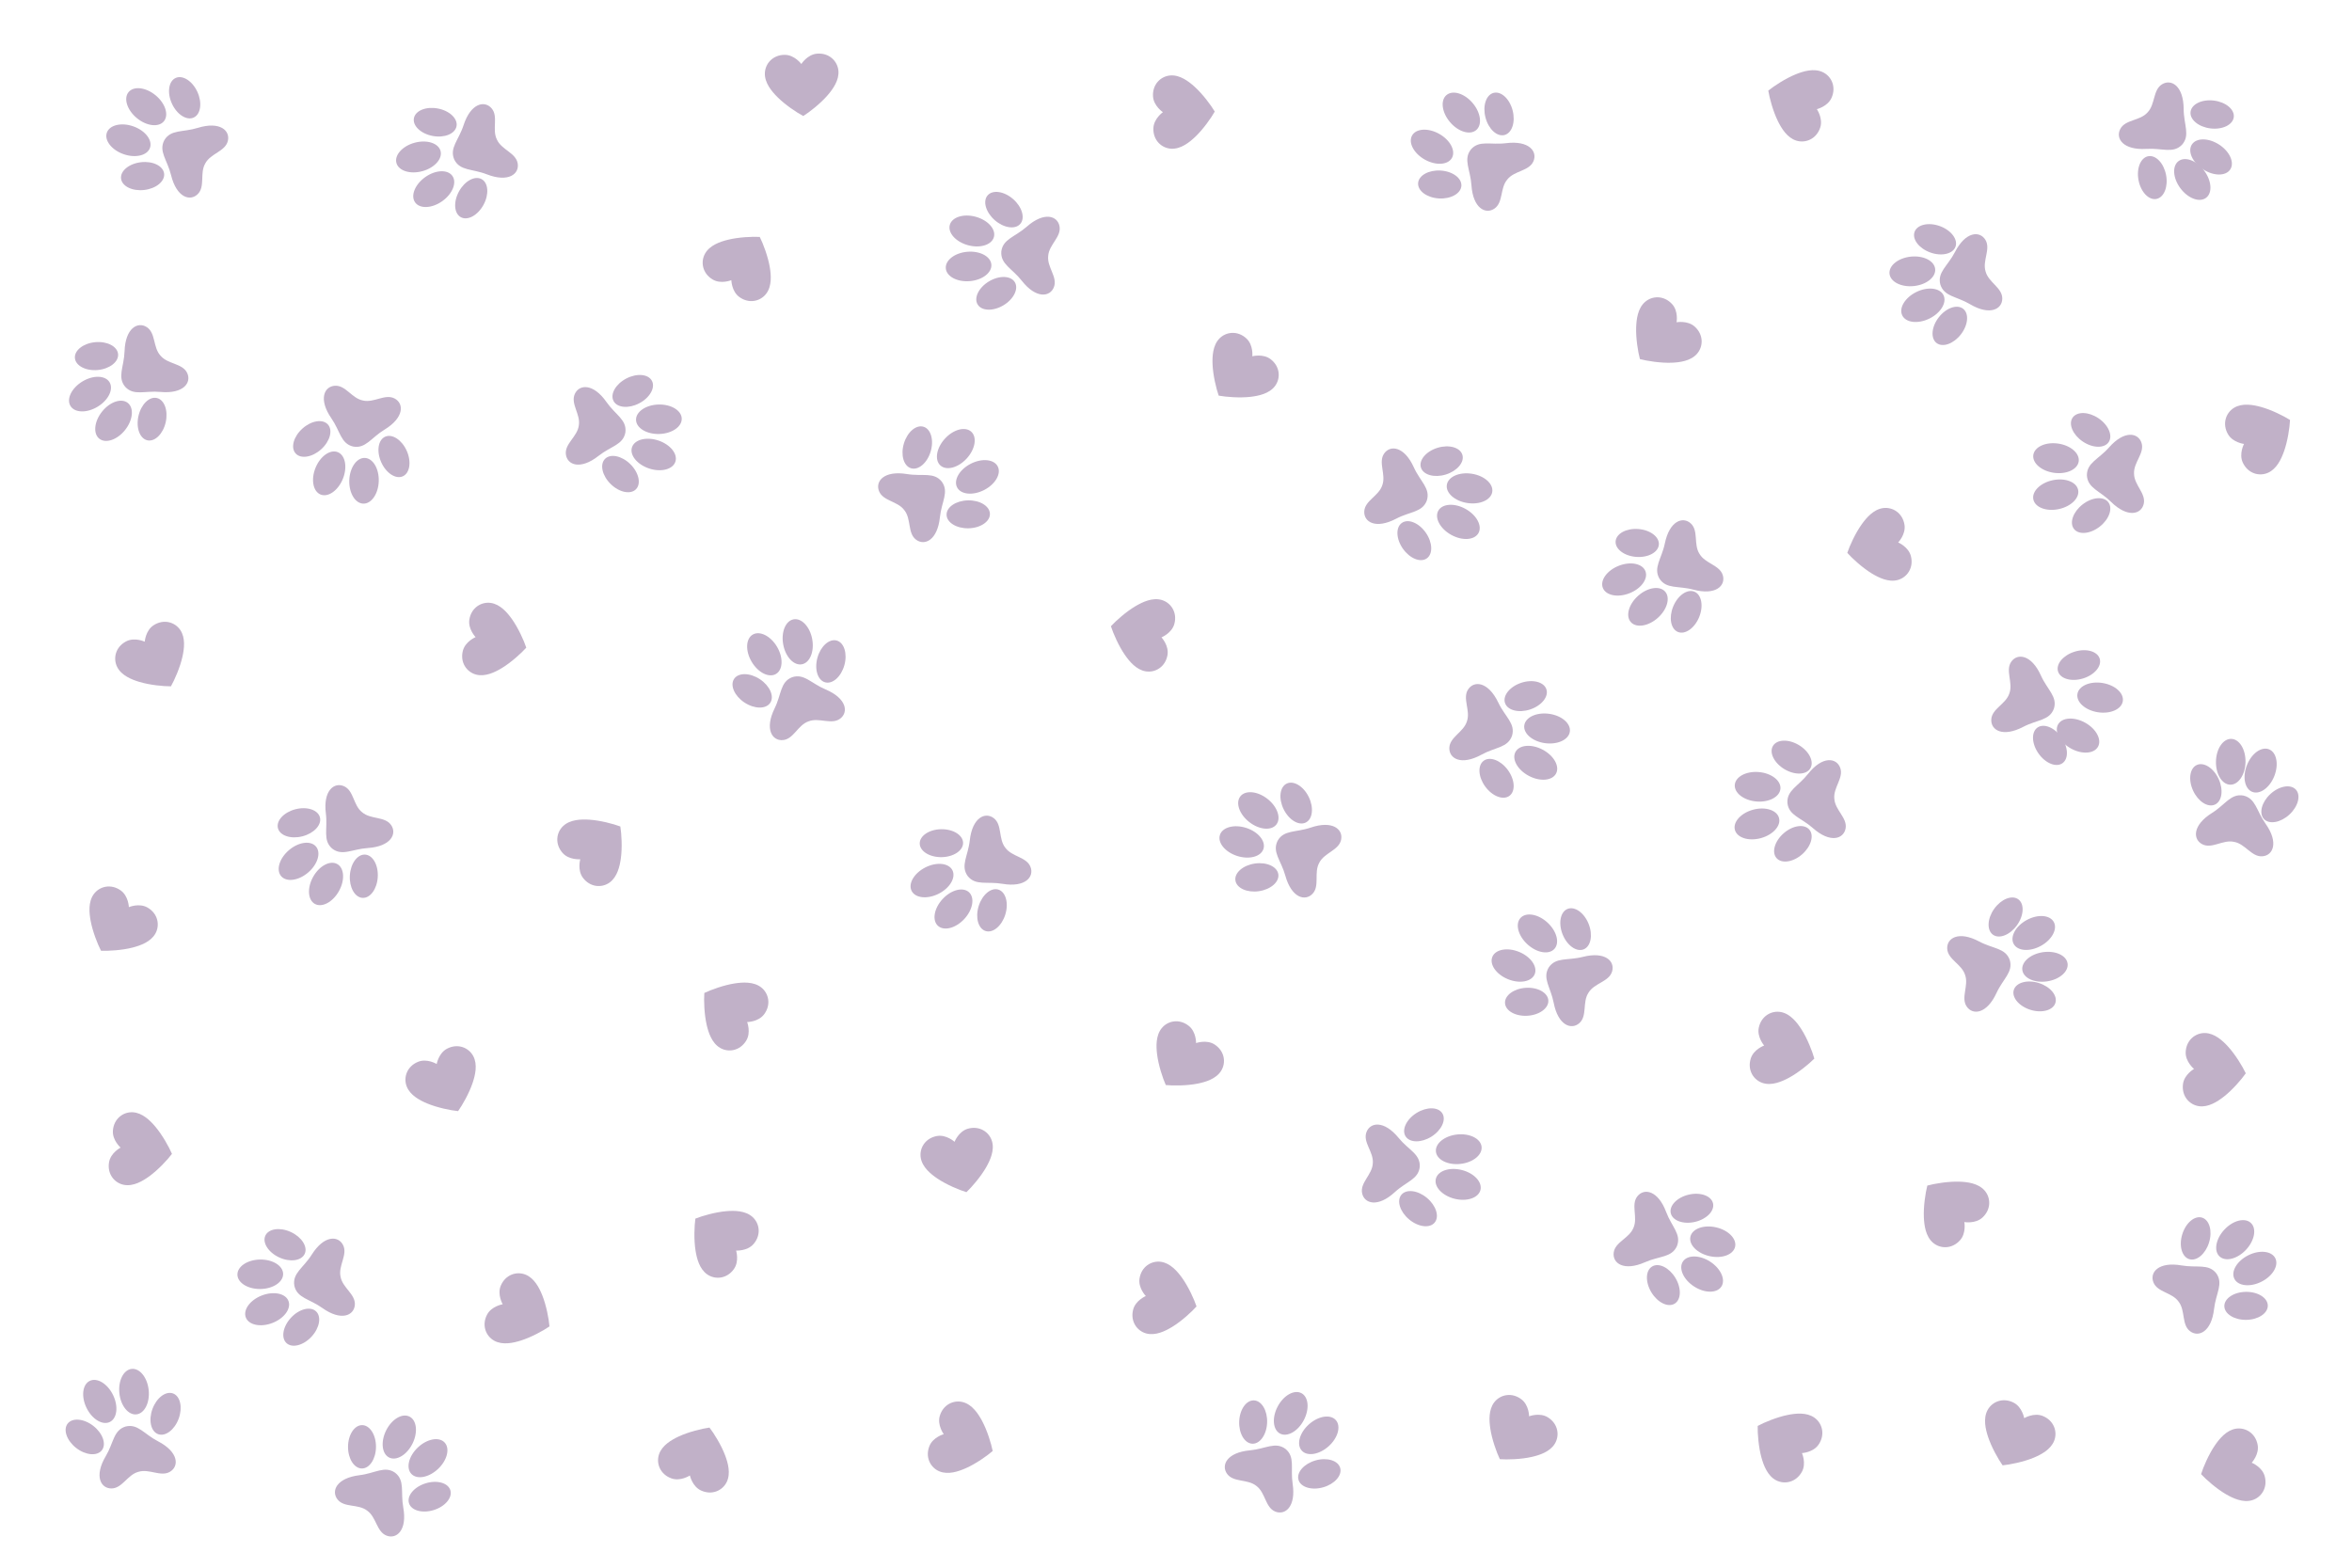 <svg xmlns="http://www.w3.org/2000/svg" viewBox="0 0 3465.333 2310.667" height="753.667" width="1130.333" xml:space="preserve"><path style="fill:transparent;fill-opacity:1;fill-rule:nonzero;stroke:none" d="M16300 5.96H0V10872.6h16300V5.96" transform="matrix(.213 0 0 -.213 0 2310.667)"/><path style="fill:#c1b1c8;fill-opacity:1;fill-rule:nonzero;stroke:none" d="M8773.09 9868.76c-130.83-52.88-115.14-187.97-192.39-345.16-113.33-230.6-26.32-361.27 92.11-350.83 118.44 10.44 164.55 165.65 281.88 206.91.37.12.73.25 1.09.38.36.14.72.28 1.09.42 115.62 45.84 252.23-41.07 348.47 28.76 96.24 69.82 76.18 225.5-160.62 325.21-161.42 67.96-238.21 180.22-371.63 134.31M8417.59 9847.49c110.64-73.15 162.11-190.28 114.94-261.61-47.16-71.33-175.09-69.84-285.73 3.31-110.65 73.15-162.11 190.28-114.94 261.61 47.15 71.33 175.08 69.85 285.73-3.31M9055.35 10085.9c-35.52-127.78 2.48-249.94 84.86-272.84 82.4-22.9 177.98 62.14 213.5 189.94 35.52 127.8-2.48 250-84.86 272.9-82.39 22.9-177.97-62.2-213.5-190M8607.73 10206.7c71.21-120.4 65.99-255.24-11.64-301.13-77.61-45.9-198.26 14.51-269.45 134.93-71.2 120.4-65.99 255.2 11.63 301.1 77.63 45.9 198.27-14.5 269.46-134.9M8676.2 10232.3c25.26-137.6 117.63-235.93 206.33-219.6 88.69 16.2 140.13 141 114.87 278.6-25.25 137.5-117.62 235.9-206.33 219.6-88.69-16.3-140.12-141-114.87-278.6" transform="matrix(.133 0 0 -.133 0 2310.667)"/><path style="fill:#c1b1c8;fill-opacity:1;fill-rule:nonzero;stroke:none" d="M16236.9 10592.4c63.1 71.2 13.1 148 12.5 266.1-.8 173.3-92.5 226-160.8 184.2-68.5-41.9-49.7-149.4-108.1-209.6-.2-.2-.4-.3-.6-.5-.2-.2-.4-.4-.5-.6-56-62.4-164.6-50.9-201.7-122-37.2-71 21.6-159 194.5-148.1 117.9 7.4 197.9-37.3 264.7 30.5" transform="matrix(.198 0 0 -.198 0 2310.667)"/><path style="fill:#c1b1c8;fill-opacity:1;fill-rule:nonzero;stroke:none" d="M16123 10502.1c-87.1 10.7-152 64.9-145.1 121 7 56.1 83.1 92.9 170.1 82.1 87.1-10.7 152-64.9 145.1-121-7-56.1-83.1-92.9-170.1-82.1" transform="matrix(.202 0 0 -.202 0 2310.667)"/><path style="fill:#c1b1c8;fill-opacity:1;fill-rule:nonzero;stroke:none" d="M16282.9 10473.8c-17.1 88.6-77.2 151.6-134.4 140.6s-89.6-91.8-72.5-180.5c17-88.6 77.2-151.6 134.4-140.5 57.1 11 89.6 91.7 72.5 180.4" transform="matrix(.196 0 0 -.196 0 2310.667)"/><path style="fill:#c1b1c8;fill-opacity:1;fill-rule:nonzero;stroke:none" d="M16069 10203.6c-77.3 50.1-113.8 131.2-81.5 181.1 32.4 49.9 121.3 49.6 198.7-.6 77.3-50.1 113.8-131.2 81.4-181.1-32.3-49.9-121.2-49.6-198.6.6" transform="matrix(.202 0 0 -.202 0 2310.667)"/><path style="fill:#c1b1c8;fill-opacity:1;fill-rule:nonzero;stroke:none" d="M16237.7 10296.2c-56 74.7-140.4 106-188.6 69.9-48.2-36.1-41.8-125.9 14.2-200.6 56-74.7 140.3-106 188.5-69.9 48.2 36 41.9 125.9-14.1 200.6" transform="matrix(.2 0 0 -.2 0 2310.667)"/><path style="fill:#c1b1c8;fill-opacity:1;fill-rule:nonzero;stroke:none" d="M16045 5525.53c-90 15.56-127.5-64.14-223.6-124.28-141.2-88.24-137.9-189.83-69.1-224.52 68.7-34.68 147.1 34.99 225.7 17.65.3-.06.5-.11.8-.17.2-.04.4-.08.7-.13 79.3-14.24 124.8-108.69 201.6-103.13 76.8 5.58 118.9 98.11 22.6 233.82-65.6 92.5-69.5 180.49-158.7 200.76" transform="matrix(.206 0 0 -.206 0 2310.667)"/><path style="fill:#c1b1c8;fill-opacity:1;fill-rule:nonzero;stroke:none" d="M16263.1 5784.92c36.9-80.11 24.9-164.32-26.7-188.08-51.7-23.78-123.4 21.89-160.3 101.99-36.9 80.1-24.9 164.31 26.7 188.08 51.7 23.78 123.4-21.89 160.3-101.99" transform="matrix(.201 0 0 -.201 0 2310.667)"/><path style="fill:#c1b1c8;fill-opacity:1;fill-rule:nonzero;stroke:none" d="M16082.7 5483.31c-62.4-57.52-82.9-136.77-45.9-177.02 37.2-40.25 117.8-26.24 180.3 31.28 62.4 57.53 82.9 136.78 45.8 177.02-37.1 40.25-117.7 26.24-180.2-31.28" transform="matrix(.208 0 0 -.208 0 2310.667)"/><path style="fill:#c1b1c8;fill-opacity:1;fill-rule:nonzero;stroke:none" d="M16298 5850.02c-1.9-91.86-51.5-165.3-110.7-164.05-59.3 1.26-105.6 76.74-103.7 168.6 1.9 91.86 51.5 165.31 110.7 164.05 59.3-1.25 105.7-76.74 103.7-168.6" transform="matrix(.203 0 0 -.203 0 2310.667)"/><path style="fill:#c1b1c8;fill-opacity:1;fill-rule:nonzero;stroke:none" d="M16070.7 5742.55c-33-84.11-15.8-169.52 38.5-190.78 54.2-21.26 124.9 29.68 157.8 113.79 33 84.1 15.8 169.52-38.4 190.77-54.3 21.27-124.9-29.69-157.9-113.78" transform="matrix(.206 0 0 -.206 0 2310.667)"/><path style="fill:#c1b1c8;fill-opacity:1;fill-rule:nonzero;stroke:none" d="M15673 9345.61c65.8-100.7 176.2-65.26 320.5-103.91 211.6-56.71 306.5 37.64 278.2 134.98-28.3 97.34-165.7 110.26-219.6 201.6-.2.28-.4.56-.5.86-.2.26-.4.54-.6.81-57.3 89.15-7.3 217.76-81.5 286.74-74.3 68.96-201.2 26.48-245.5-188.06-30.2-146.24-111.4-229-51-333.02" transform="matrix(.156 0 0 -.156 0 2310.667)"/><path style="fill:#c1b1c8;fill-opacity:1;fill-rule:nonzero;stroke:none" d="M16008.1 9200.37c43.6 106.34 134.5 169.76 203.1 141.64 68.5-28.12 88.8-137.13 45.1-243.48-43.6-106.34-134.6-169.76-203.1-141.63-68.5 28.12-88.7 137.12-45.1 243.47" transform="matrix(.154 0 0 -.154 0 2310.667)"/><path style="fill:#c1b1c8;fill-opacity:1;fill-rule:nonzero;stroke:none" d="M16071.4 9933.11c117.3-8.94 217.1 45.11 222.8 120.79 5.8 75.6-84.6 144.2-202 153.1-117.3 9-217.1-45.1-222.8-120.7-5.8-75.6 84.6-144.23 202-153.19" transform="matrix(.15 0 0 -.15 0 2310.667)"/><path style="fill:#c1b1c8;fill-opacity:1;fill-rule:nonzero;stroke:none" d="M15983.8 9487.55c92.2 82.35 210 100.91 263.2 41.46 53-59.45 21.3-174.4-70.9-256.76-92.2-82.35-210-100.92-263.2-41.46-53.1 59.45-21.3 174.4 70.9 256.76" transform="matrix(.151 0 0 -.151 0 2310.667)"/><path style="fill:#c1b1c8;fill-opacity:1;fill-rule:nonzero;stroke:none" d="M16113.6 9640.5c116.2 45.93 186.4 143.86 156.8 218.74-29.6 74.89-147.8 98.38-263.9 52.45-116.2-45.91-186.4-143.85-156.8-218.74 29.6-74.89 147.8-98.36 263.9-52.45" transform="matrix(.149 0 0 -.149 0 2310.667)"/><path style="fill:#c1b1c8;fill-opacity:1;fill-rule:nonzero;stroke:none" d="M6927.87 12583.1c16.88 140.1-108.99 191.6-209.33 335.1-147.2 210.7-303.63 197.6-351.69 88.8-48.06-108.7 65.58-224.1 45.04-346.7-.06-.4-.12-.8-.19-1.2-.05-.3-.1-.7-.15-1.1-15.71-123.4-157.77-201.1-143.11-319.1 14.66-118 160.66-175.6 362.34-16.4 137.47 108.6 272.84 121.6 297.09 260.6M7080.93 12904.7c-117.49-61.6-244.91-50.1-284.6 25.7-39.68 75.7 23.4 187 140.9 248.6 117.49 61.5 244.91 50 284.6-25.7 39.67-75.8-23.4-187.1-140.9-248.6M6981.7 12231c-94.76 92.9-220.08 118.6-279.91 57.5-59.85-61.1-31.55-185.8 63.21-278.7 94.76-92.8 220.07-118.5 279.91-57.4 59.85 61.1 31.54 185.8-63.21 278.6M7303.63 12564.7c-139.81-4.2-255.36 65.5-258.05 155.6-2.71 90.1 108.44 166.6 248.27 170.8 139.82 4.2 255.36-65.5 258.06-155.6 2.71-90.2-108.45-166.6-248.28-170.8M7292.99 12492.4c-132.68 44.3-263.4 10.9-291.98-74.6-28.58-85.6 55.8-190.8 188.47-235.2 132.68-44.3 263.4-10.9 291.98 74.6 28.58 85.6-55.81 190.8-188.47 235.2M3679.07 7970.83c111.23-86.85 220.36-5.69 395.12 6.03 256.37 17.2 326.01 157.88 257.72 255.22-68.28 97.34-225.73 59.65-320.13 140.62-.31.25-.6.5-.88.75-.31.24-.62.49-.91.72-97.52 77.21-90.6 238.95-199.2 287.38-108.59 48.42-233.37-46.8-201.28-301.74 21.88-173.77-36.92-296.4 69.56-388.98M3875.29 7673.62c8.01 132.4 83.7 235.55 169.06 230.38 85.36-5.17 148.05-116.69 140.03-249.09-8-132.39-83.69-235.54-169.05-230.38-85.35 5.17-148.05 116.69-140.04 249.09M3349.86 8106.65c128.43 33.15 215.21 127.16 193.84 209.95-21.39 82.79-142.82 123.04-271.26 89.88-128.43-33.16-215.21-127.16-193.84-209.96 21.38-82.79 142.83-123.03 271.26-89.87M3469.14 7658.62c68.66 121.88 188.01 184.8 266.58 140.53 78.57-44.27 86.6-178.94 17.94-300.82-68.66-121.87-188.02-184.83-266.58-140.52-78.56 44.26-86.6 178.94-17.94 300.81M3412.73 7705.11c106.52 90.68 145.46 219.85 87.01 288.51-58.45 68.67-192.19 50.82-298.7-39.85-106.52-90.67-145.46-219.85-87.01-288.52 58.46-68.67 192.19-50.82 298.7 39.86" transform="matrix(.133 0 0 -.133 0 2310.667)"/><path style="fill:#c1b1c8;fill-opacity:1;fill-rule:nonzero;stroke:none" d="M16261.3 8951.9c38.7 132.25-74.3 202.06-147.8 356.43-108 226.49-260.9 238.99-324.6 141.95-63.7-97.06 27.2-226.37-12.2-341.25-.1-.36-.2-.72-.4-1.07-.1-.36-.2-.71-.3-1.08-35-116.33-184.3-168.35-189.1-284.36-4.8-116.02 126.6-194.95 346.4-73.94 149.9 82.48 282.3 73.31 328 203.32" transform="matrix(.137 0 0 -.137 0 2310.667)"/><path style="fill:#c1b1c8;fill-opacity:1;fill-rule:nonzero;stroke:none" d="M16102.7 9036.41c-120.3-39.56-238.6-8.72-264.1 68.88-25.5 77.61 51.4 172.6 171.7 212.17 120.4 39.56 238.7 8.73 264.2-68.89 25.5-77.6-51.4-172.59-171.8-212.16" transform="matrix(.14 0 0 -.14 0 2310.667)"/><path style="fill:#c1b1c8;fill-opacity:1;fill-rule:nonzero;stroke:none" d="M16216.5 8582.91c-76.2 104.37-192.5 149.14-259.7 100.03-67.3-49.12-60.1-173.54 16.2-277.9 76.2-104.36 192.5-149.13 259.7-100.02 67.3 49.13 60.1 173.54-16.2 277.89" transform="matrix(.137 0 0 -.137 0 2310.667)"/><path style="fill:#c1b1c8;fill-opacity:1;fill-rule:nonzero;stroke:none" d="M16031.4 8559.48c-130.5 17.75-227.1 100.35-215.7 184.53 11.5 84.17 126.6 138.02 257.2 120.29 130.5-17.75 227.1-100.37 215.7-184.54-11.5-84.17-126.6-138.02-257.2-120.28" transform="matrix(.142 0 0 -.142 0 2310.667)"/><path style="fill:#c1b1c8;fill-opacity:1;fill-rule:nonzero;stroke:none" d="M16120.2 8552.21c-117.2 62.15-244.7 51.26-284.7-24.29-40.1-75.56 22.4-187.21 139.7-249.34 117.1-62.15 244.7-51.29 284.7 24.28 40.1 75.56-22.5 187.2-139.7 249.35" transform="matrix(.141 0 0 -.141 0 2310.667)"/><path style="fill:#c1b1c8;fill-opacity:1;fill-rule:nonzero;stroke:none" d="M14153.2 8057.03c-62.7-126.41 38.7-217 85.4-385.82 68.4-247.67 220.2-287.6 301.8-201.13 81.6 86.45 13 233.11 73.4 341.88.1.33.3.68.5 1.01.2.35.4.69.5 1.04 56 111.05 215.9 136.8 241.5 252.91 25.6 116.12-92.8 219.2-336.1 136.48-165.8-56.37-297.7-23.43-367-146.37M13901.5 7805.05c131.3 18.78 247.6-34.62 259.7-119.27 12.1-84.65-84.5-168.49-215.8-187.27-131.4-18.78-247.6 34.61-259.7 119.26-12.1 84.65 84.5 168.5 215.8 187.28M14220 8406.85c58.3-119.14 167.9-185.26 244.6-147.66 76.9 37.59 91.8 164.65 33.5 283.79-58.3 119.13-167.8 185.24-244.6 147.64-76.8-37.58-91.8-164.64-33.5-283.77M13805.1 8199.88c133.2-42.74 218.9-147 191.3-232.87-27.6-85.86-157.9-120.82-291.1-78.07-133.2 42.74-218.8 147-191.2 232.87 27.5 85.87 157.8 120.83 291 78.07M13839.3 8264.49c110.3-86.1 244.6-98.28 300.1-27.2 55.5 71.07 11.2 198.48-99.1 284.58-110.2 86.1-244.6 98.28-300.1 27.2-55.5-71.07-11.1-198.48 99.1-284.58" transform="matrix(.133 0 0 -.133 0 2310.667)"/><path style="fill:#c1b1c8;fill-opacity:1;fill-rule:nonzero;stroke:none" d="M16255.1 3120.47c44.9 115.28-50.7 186.47-104.6 330.24-79 211.01-214.7 234.07-279.2 152.19-64.5-81.8 6.8-204.53-37.4-304.2-.2-.35-.3-.62-.5-.97 0-.26-.2-.61-.3-.96-40.3-101.26-177.9-136.24-191.2-239.59-13.3-103.36 98.1-184.19 304.1-93.02 140.4 62.07 258.2 43.57 309.1 156.31" transform="matrix(.152 0 0 -.152 0 2310.667)"/><path style="fill:#c1b1c8;fill-opacity:1;fill-rule:nonzero;stroke:none" d="M16113 3290.17c-110.9-26.02-214.4 10.81-231.1 82.23-16.9 71.42 59.4 150.49 170.2 176.58 110.9 26.01 214.3-10.73 231.2-82.24 16.7-71.42-59.5-150.48-170.3-176.57" transform="matrix(.155 0 0 -.155 0 2310.667)"/><path style="fill:#c1b1c8;fill-opacity:1;fill-rule:nonzero;stroke:none" d="M16239.7 2812.61c-60.2 99.6-161.1 148.83-225.2 109.95-64.3-38.78-67.5-151.02-7.2-250.62 60.2-99.59 161.1-148.82 225.2-110.04 64.3 38.88 67.5 151.11 7.2 250.71" transform="matrix(.152 0 0 -.152 0 2310.667)"/><path style="fill:#c1b1c8;fill-opacity:1;fill-rule:nonzero;stroke:none" d="M16043 2926.65c-115.8 26.15-196.1 107.8-179.3 182.49 16.9 74.69 124.5 113.99 240.2 87.93 115.9-26.14 196.1-107.88 179.3-182.49-16.8-74.69-124.4-114.07-240.2-87.93" transform="matrix(.157 0 0 -.157 0 2310.667)"/><path style="fill:#c1b1c8;fill-opacity:1;fill-rule:nonzero;stroke:none" d="M16152 2893.28c-100.5 65.04-216 65.21-257.9.43-41.9-64.79 5.6-170.05 106.1-235.1 100.6-65.04 216-65.21 258-.42 41.8 64.87-5.7 170.05-106.2 235.09" transform="matrix(.156 0 0 -.156 0 2310.667)"/><path style="fill:#c1b1c8;fill-opacity:1;fill-rule:nonzero;stroke:none" d="M10719.6 7666.75c87.9-110.43 213-57.02 385.6-86.45 253.3-43.17 353.9 77.34 310.2 187.94-43.6 110.61-205.5 110.74-278.4 211.53-.2.31-.4.62-.7.93-.2.31-.5.61-.7.91-76.8 97.85-32.2 253.51-126.5 325.97-94.3 72.45-237.9 9.01-266.2-246.37-19.4-174.07-105.2-279.57-23.3-394.46M10841 7331.91c38.7 126.87 136.4 209.48 218.2 184.52 81.8-24.97 116.7-148.05 77.9-274.93-38.7-126.9-136.4-209.5-218.1-184.5-81.8 25-116.7 148-78 274.91M10431.3 7875.72c132.6 2.24 238.9 73.36 237.5 158.86-1.5 85.5-110.1 153-242.8 150.76-132.6-2.23-238.9-73.36-237.5-158.86 1.4-85.49 110.1-152.99 242.8-150.76M10442.6 7412.23c95.2 102.46 225.9 135.75 292 74.35 66-61.39 42.4-194.18-52.8-296.68-95.3-102.5-226-135.7-292.1-74.4-66 61.4-42.4 194.3 52.9 296.73M10398.6 7470.61c124.7 63.29 192.8 179.78 152 260.2-40.8 80.42-175 94.32-299.8 31.04-124.7-63.3-192.8-179.79-152-260.22 40.8-80.42 175-94.31 299.8-31.02M15806.4 11827.5c42.3 134.6-72 208.3-144.2 367.9-106 234-262.2 249.9-329.4 151.9-67.2-98.1 23.3-232.4-19.4-349.2-.2-.3-.3-.7-.5-1.1-.1-.3-.2-.7-.3-1.1-38.1-118.3-192-168.6-199.3-287.3-7.3-118.7 125.7-202.1 353.2-82.7 155 81.5 290.5 69.4 339.9 201.6M16015.9 12115.4c-126.8-38.9-249.9-4.2-275 77.6-25.1 81.7 57.3 179.6 184.1 218.5 126.8 38.9 250 4.2 275.1-77.6 25.1-81.7-57.4-179.5-184.2-218.5M15794.6 11471.5c-76.1 108.7-194.5 157-264.6 107.9-70-49-65.1-176.8 11-285.5 76.1-108.6 194.5-157 264.6-107.9 70 49.1 65.1 176.9-11 285.5" transform="matrix(.133 0 0 -.133 0 2310.667)"/><path style="fill:#c1b1c8;fill-opacity:1;fill-rule:nonzero;stroke:none" d="M16013.5 11625c-136.8 21.4-236.6 110.2-222.9 198.4 13.8 88.3 135.9 142.5 272.7 121.1 136.9-21.3 236.7-110.2 222.9-198.4-13.7-88.2-135.8-142.4-272.7-121.1" transform="matrix(.135 0 0 -.135 0 2310.667)"/><path style="fill:#c1b1c8;fill-opacity:1;fill-rule:nonzero;stroke:none" d="M16114.5 11646.6c-122 67.8-256.4 59-300.1-19.7-43.7-78.6 19.8-197.4 141.8-265.2 122-67.8 256.4-59 300.1 19.7 43.7 78.6-19.8 197.4-141.8 265.2" transform="matrix(.134 0 0 -.134 0 2310.667)"/><path style="fill:#c1b1c8;fill-opacity:1;fill-rule:nonzero;stroke:none" d="M15769.7 6749.91c12.9-111.66 120-128.23 224.3-220.85 153.1-135.87 271.8-96.74 288.9-3.59 17.1 93.16-92.3 161.45-99.1 260.29-.1.3-.1.61-.1.91-.1.31-.1.61-.2.92-10.6 98.5 85 184.98 51.8 273.68-33.2 88.7-157 106.28-283.7-54.44-86.4-109.56-188.9-144.73-181.9-256.92" transform="matrix(.167 0 0 -.167 0 2310.667)"/><path style="fill:#c1b1c8;fill-opacity:1;fill-rule:nonzero;stroke:none" d="M16024.6 6601.74c81.2 70.84 184.1 85.84 229.7 33.49 45.7-52.34 16.9-152.22-64.3-223.08-81.2-70.84-184-85.84-229.7-33.5-45.7 52.35-16.9 152.23 64.3 223.09" transform="matrix(.164 0 0 -.164 0 2310.667)"/><path style="fill:#c1b1c8;fill-opacity:1;fill-rule:nonzero;stroke:none" d="M16031.3 7177.67c92.8-55.63 197-52.26 232.8 7.53 35.9 59.78-10.2 153.35-102.9 208.98-92.8 55.62-197 52.25-232.9-7.54-35.9-59.79 10.3-153.35 103-208.97" transform="matrix(.164 0 0 -.164 0 2310.667)"/><path style="fill:#c1b1c8;fill-opacity:1;fill-rule:nonzero;stroke:none" d="M16043.3 6940.33c111.5 30.23 217.7-3.53 237.2-75.4 19.5-71.88-55.1-154.65-166.6-184.88-111.4-30.24-217.6 3.52-237.1 75.4-19.5 71.87 55.1 154.65 166.5 184.88" transform="matrix(.161 0 0 -.161 0 2310.667)"/><path style="fill:#c1b1c8;fill-opacity:1;fill-rule:nonzero;stroke:none" d="M16072.8 7015.63c115.3-10.14 214.1 41.91 220.7 116.26 6.5 74.35-81.7 142.83-197 152.96-115.4 10.15-214.2-41.91-220.6-116.25-6.6-74.34 81.6-142.83 196.9-152.97" transform="matrix(.161 0 0 -.161 0 2310.667)"/><path style="fill:#c1b1c8;fill-opacity:1;fill-rule:nonzero;stroke:none" d="M3260.19 3126.8c30.85-137.6 166.69-144.2 309.19-246 209.05-149.4 352.14-84.9 361.14 33.7 9.01 118.5-136.6 189.3-158.19 311.8-.06.4-.12.8-.19 1.1-.08.4-.17.8-.26 1.2-26.35 121.5 81.65 242.1 28.44 348.5-53.2 106.3-210.07 111.9-347.05-105.5-93.36-148.2-216.63-205.6-193.08-344.8M3223.22 2772.6c90.22 97.3 214.16 129 276.86 70.8 62.68-58.2 40.38-184.1-49.85-281.4-90.2-97.2-214.16-128.9-276.84-70.7-62.7 58.1-40.37 184.1 49.83 281.3M3091.94 3440.7c120.31-55.8 247.02-38.3 283.05 39.3 36.03 77.5-32.3 185.7-152.6 241.6-120.3 55.9-247.02 38.3-283.04-39.3-36.02-77.5 32.3-185.7 152.59-241.6M2899.82 3018.8c130.4 50.6 262.57 23.5 295.2-60.6 32.64-84-46.63-193.2-177.03-243.8-130.4-50.7-262.57-23.6-295.21 60.5-32.62 84.1 46.63 193.3 177.04 243.9M2885.73 3090.5c139.86 2.5 251.94 77.6 250.33 167.8-1.6 90.1-116.28 161.2-256.14 158.7-139.86-2.5-251.95-77.6-250.34-167.7 1.6-90.2 116.29-161.3 256.15-158.8M15728.2 4446.2c6.2 141-123.2 182.8-234.1 318.3-162.7 198.9-317.7 174-357.4 61.9-39.7-112.1 82.4-218.4 71.2-342.3-.1-.4-.1-.8-.1-1.2-.1-.4-.1-.7-.1-1.1-6.3-124.3-142.1-212.4-118.5-329 23.5-116.5 173.5-162.9 362.5 11.1 128.9 118.6 262.9 141.9 276.5 282.3M15856.5 4778.4c-112.5-70.2-240.5-68.4-285.8 4.1-45.3 72.5 9.2 188.3 121.7 258.6 112.5 70.2 240.4 68.4 285.7-4.1 45.3-72.5-9.1-188.3-121.6-258.6M15808.5 4099.3c-101.5 85.3-228.4 101.5-283.4 36.1-55.1-65.5-17.4-187.8 84.1-273.1 101.5-85.4 228.5-101.6 283.5-36.1 55 65.4 17.4 187.7-84.2 273.1" transform="matrix(.133 0 0 -.133 0 2310.667)"/><path style="fill:#c1b1c8;fill-opacity:1;fill-rule:nonzero;stroke:none" d="M16056.6 4443.11c-138.7-14.76-258.8 45.86-268.3 135.19-9.5 89.44 95.2 173.89 233.9 188.65 138.7 14.65 258.9-45.87 268.3-135.3 9.5-89.34-95.2-173.79-233.9-188.54" transform="matrix(.134 0 0 -.134 0 2310.667)"/><path style="fill:#c1b1c8;fill-opacity:1;fill-rule:nonzero;stroke:none" d="M16072.7 4376.18c-135.5 34.14-263.1-8.99-285.1-96.34-22-87.26 70-185.7 205.4-219.84 135.5-34.04 263.1 9.09 285 96.34 22 87.36-69.9 185.69-205.3 219.84" transform="matrix(.134 0 0 -.134 0 2310.667)"/><path style="fill:#c1b1c8;fill-opacity:1;fill-rule:nonzero;stroke:none" d="M16246 2159.85c-58 73.31-140.9 38.21-255.2 58.08-167.6 29.13-234.5-50.46-205.8-123.76 28.7-73.37 135.9-73.77 183.9-140.72.2-.2.3-.4.5-.59.1-.2.3-.4.4-.6 50.7-64.96 20.9-167.93 83.1-216.14 62.3-48.21 157.5-6.49 176.8 162.57 13.2 115.22 70.3 184.88 16.3 261.16" transform="matrix(.201 0 0 -.201 0 2310.667)"/><path style="fill:#c1b1c8;fill-opacity:1;fill-rule:nonzero;stroke:none" d="M16273.9 2397.67c-26.1-84.46-91.4-139.32-145.8-122.52-54.5 16.8-77.5 98.92-51.4 183.45 26.1 84.45 91.4 139.31 145.8 122.52 54.5-16.87 77.5-98.93 51.4-183.45" transform="matrix(.2 0 0 -.2 0 2310.667)"/><path style="fill:#c1b1c8;fill-opacity:1;fill-rule:nonzero;stroke:none" d="M16141.7 1984.62c-86.2-1.17-155.5-47.21-154.8-102.81.8-55.61 71.3-99.76 157.5-98.59 86.3 1.24 155.6 47.21 154.9 102.81-.8 55.61-71.3 99.76-157.6 98.59" transform="matrix(.205 0 0 -.205 0 2310.667)"/><path style="fill:#c1b1c8;fill-opacity:1;fill-rule:nonzero;stroke:none" d="M16221.7 2298.28c-62.4-66.75-148-88.26-191.1-47.99-43 40.28-27.2 127.1 35.2 193.85 62.5 66.82 148.1 88.26 191.1 47.99 43.1-40.27 27.3-127.03-35.2-193.85" transform="matrix(.204 0 0 -.204 0 2310.667)"/><path style="fill:#c1b1c8;fill-opacity:1;fill-rule:nonzero;stroke:none" d="M16079.9 2236.33c-80.8-40.69-125.1-115.93-98.8-168.01 26.2-52.14 113-61.4 193.8-20.7 80.8 40.69 125.1 115.86 98.9 168.01-26.3 52.07-113 61.39-193.9 20.7" transform="matrix(.206 0 0 -.206 0 2310.667)"/><path style="fill:#c1b1c8;fill-opacity:1;fill-rule:nonzero;stroke:none" d="M15849.5 8299.01c6-96.71 97.4-115.88 183-200.39 125.6-123.97 229.6-95.71 248.5-16.3 19 79.43-72.1 143.22-73.4 228.62v1.59c-4.8 85.28 81.5 155.37 57 233.24-24.6 77.89-130.3 98.68-246.8-33.89-79.4-90.37-169.2-115.97-168.3-212.87" transform="matrix(.194 0 0 -.194 0 2310.667)"/><path style="fill:#c1b1c8;fill-opacity:1;fill-rule:nonzero;stroke:none" d="M16064.3 8204.92c72.9 57.16 162 65.35 198.9 18.3 36.8-47.05 7.5-131.52-65.5-188.68-73-57.15-162-65.33-198.8-18.29-36.9 47.05-7.6 131.52 65.4 188.67" transform="matrix(.191 0 0 -.191 0 2310.667)"/><path style="fill:#c1b1c8;fill-opacity:1;fill-rule:nonzero;stroke:none" d="M16066.7 8690.88c76.9-51.89 166.4-53.74 199.9-4.14 33.4 49.61-1.9 131.89-78.8 183.78-76.9 51.89-166.4 53.75-199.9 4.14-33.4-49.6 1.9-131.88 78.8-183.78" transform="matrix(.191 0 0 -.191 0 2310.667)"/><path style="fill:#c1b1c8;fill-opacity:1;fill-rule:nonzero;stroke:none" d="M16086.8 8526.31c96.9 20.83 186.3-12.91 199.7-75.38 13.5-62.47-54.2-129.98-151.1-150.81-96.8-20.83-186.3 12.93-199.7 75.38-13.5 62.46 54.2 129.99 151.1 150.81" transform="matrix(.188 0 0 -.188 0 2310.667)"/><path style="fill:#c1b1c8;fill-opacity:1;fill-rule:nonzero;stroke:none" d="M16097 8584.48c98.2-13.91 185.1 26.13 194.1 89.44 8.9 63.31-63.4 125.9-161.6 139.81-98.2 13.91-185.1-26.13-194.1-89.43-8.9-63.31 63.4-125.91 161.6-139.82" transform="matrix(.188 0 0 -.188 0 2310.667)"/><path style="fill:#c1b1c8;fill-opacity:1;fill-rule:nonzero;stroke:none" d="M10432.9 12036.5c-88.4 109.9-213.2 55.8-386 84.2-253.57 41.7-353.45-79.4-309.18-189.7 44.28-110.4 206.19-109.6 279.68-209.9.2-.4.4-.7.6-1 .3-.3.5-.6.8-.9 77.3-97.4 33.7-253.3 128.4-325.2 94.7-71.9 237.9-7.7 264.8 247.9 18.3 174.1 103.5 280.1 20.9 394.6M10309.7 12370.6c-38-127.1-135.2-210.3-217.2-185.8-81.9 24.5-117.51 147.4-79.5 274.5 38 127.1 135.2 210.2 217.1 185.7 82-24.4 117.6-147.3 79.6-274.4M10722.5 11829.1c-132.6-3-238.5-74.7-236.6-160.2 1.9-85.5 111-152.3 243.6-149.3s238.5 74.7 236.6 160.2c-1.9 85.5-111 152.3-243.6 149.3M10708.5 12292.6c-94.6-103-225.2-137.1-291.6-76.1-66.4 61-43.5 194 51.2 297 94.6 103 225.2 137.1 291.6 76 66.4-61 43.5-193.9-51.2-296.9M10752.9 12234.4c-124.4-64-191.8-180.9-150.6-261 41.3-80.2 175.6-93.3 300-29.4 124.4 64 191.7 180.9 150.5 261.1-41.3 80.2-175.6 93.3-299.9 29.3M11092.2 14585.7c-9.2-140.8 119.3-185.4 227.2-323.3 158.5-202.3 313.9-180.7 356-69.5 42.1 111.2-77.6 220.2-63.8 343.8.1.4.1.7.1 1.1.1.4.1.8.1 1.2 9 124 146.7 209.3 125.6 326.3-21 117-170 166.6-362.7-3.3-131.4-115.8-265.8-136.2-282.5-276.3M10956.8 14256.3c114 67.9 241.9 63.3 285.6-10.2 43.8-73.5-13.2-188-127.2-255.9-113.9-67.8-241.8-63.3-285.5 10.2-43.8 73.5 13.2 188 127.1 255.9M11019.3 14934.3c99.7-87.5 226.2-106.4 282.7-42.2 56.4 64.3 21.3 187.3-78.3 274.9-99.7 87.5-226.2 106.4-282.6 42.1-56.5-64.2-21.4-187.2 78.2-274.8M10716 14583.7c139.4 11.8 258.5-51.5 266.1-141.4 7.6-89.9-99.2-172.2-238.6-184-139.4-11.8-258.5 51.5-266.1 141.3-7.6 89.9 99.2 172.3 238.6 184.1M10722.7 14656.5c134.9-37.1 263.6 3.4 287.5 90.3 23.9 87-66.1 187.5-201 224.6-134.9 37-263.6-3.4-287.5-90.4-23.9-86.9 66.1-187.5 201-224.5" transform="matrix(.133 0 0 -.133 0 2310.667)"/><path style="fill:#c1b1c8;fill-opacity:1;fill-rule:nonzero;stroke:none" d="M16269.5 6807.29c30.5 96.18-51.1 149.07-102.5 263.23-75.5 167.47-187.1 179.04-235.3 109.02-48.2-70.03 16.3-166.13-14.4-249.58-.1-.26-.2-.52-.3-.77-.1-.26-.1-.53-.2-.79-27.5-84.59-137.6-120.3-142.9-205.14-5.4-84.84 89.6-144.69 252.4-59.6 111 58.01 207.8 49.19 243.2 143.63" transform="matrix(.186 0 0 -.186 0 2310.667)"/><path style="fill:#c1b1c8;fill-opacity:1;fill-rule:nonzero;stroke:none" d="M16152.7 6898.81c-89.3-27.2-175.9-2.63-193.4 54.9s40.6 126.22 129.9 153.42c89.1 27.21 175.7 2.63 193.3-54.89 17.5-57.53-40.6-126.22-129.8-153.43" transform="matrix(.19 0 0 -.19 0 2310.667)"/><path style="fill:#c1b1c8;fill-opacity:1;fill-rule:nonzero;stroke:none" d="M16242.5 6545.51c-54.2 77.7-138.7 112.36-188.8 77.42-50.1-34.93-46.8-126.24 7.4-203.92 54.2-77.7 138.8-112.37 188.8-77.43 50.1 34.94 46.8 126.23-7.4 203.93" transform="matrix(.187 0 0 -.187 0 2310.667)"/><path style="fill:#c1b1c8;fill-opacity:1;fill-rule:nonzero;stroke:none" d="M16098.2 6567.91c-96.1 15.2-166.2 77.79-156.4 139.8 9.8 62.02 95.7 99.97 191.9 84.78 96.3-15.2 166.3-77.79 156.5-139.8-9.8-62.02-95.7-99.98-192-84.78" transform="matrix(.192 0 0 -.192 0 2310.667)"/><path style="fill:#c1b1c8;fill-opacity:1;fill-rule:nonzero;stroke:none" d="M16170.1 6555.69c-85.5 47.73-179.7 41.74-210.5-13.38-30.8-55.13 13.6-138.51 99.1-186.23 85.5-47.73 179.8-41.75 210.5 13.38 30.8 55.12-13.6 138.5-99.1 186.23" transform="matrix(.19 0 0 -.19 0 2310.667)"/><path style="fill:#c1b1c8;fill-opacity:1;fill-rule:nonzero;stroke:none" d="M15629.1 6060.87c-65.9-110.43 19.8-199.9 50.1-356.62 44.6-229.79 179.6-276.81 260-204.1 80.3 72.71 28.3 210.84 90.8 305.33.3.27.5.64.7.91.1.27.3.54.5.91 58.8 96.86 205.8 108.88 237.3 212.57s-68.7 205.74-295.6 147.88c-154.6-39.45-272.2-.18-343.8-106.88" transform="matrix(.146 0 0 -.146 0 2310.667)"/><path style="fill:#c1b1c8;fill-opacity:1;fill-rule:nonzero;stroke:none" d="M16057.4 6106.47c125.9 7.99 232.1-51.26 237.4-132.39 5.2-81.13-92.7-153.51-218.6-161.6-125.8-8.08-232.2 51.17-237.3 132.4-5.2 81.13 92.6 153.51 218.5 161.59" transform="matrix(.14 0 0 -.14 0 2310.667)"/><path style="fill:#c1b1c8;fill-opacity:1;fill-rule:nonzero;stroke:none" d="M15987.9 6484.67c45.2-114.3 141.7-183.36 215.4-154.16 73.7 29.2 96.7 145.53 51.5 259.83-45.4 114.3-141.8 183.36-215.5 154.16-73.7-29.2-96.7-145.54-51.4-259.83" transform="matrix(.144 0 0 -.144 0 2310.667)"/><path style="fill:#c1b1c8;fill-opacity:1;fill-rule:nonzero;stroke:none" d="M16102.1 6531.3c124-50.75 197.9-156.64 165.3-236.59-32.8-79.86-159.8-103.51-283.7-52.76-123.9 50.75-198 156.64-165.2 236.59 32.6 79.85 159.7 103.5 283.6 52.76" transform="matrix(.139 0 0 -.139 0 2310.667)"/><path style="fill:#c1b1c8;fill-opacity:1;fill-rule:nonzero;stroke:none" d="M15961.1 6517.58c97.7-89.48 223.7-110.88 281.2-47.91 57.7 63.06 25.2 186.53-72.5 276.01-97.7 89.39-223.6 110.79-281.3 47.82-57.6-62.97-25.1-186.54 72.6-275.92" transform="matrix(.141 0 0 -.141 0 2310.667)"/><path style="fill:#c1b1c8;fill-opacity:1;fill-rule:nonzero;stroke:none" d="M1820.2 15820.8c-66.26-124.6 32.56-218.1 74.38-388.1 61.36-249.6 211.97-293.8 296.02-209.6 84.04 84.1 19.63 232.6 83.03 339.6.19.3.39.7.59 1 .17.3.37.7.55 1 59.15 109.4 219.65 130.6 248.53 246 28.88 115.3-86.52 221.7-332.05 146-167.35-51.7-298.31-15-371.05-135.9M1561.47 15576c131.79 15.1 246.49-41.6 256.19-126.6 9.69-84.9-89.28-166-221.06-181-131.79-15.1-246.48 41.6-256.18 126.5-9.71 85 89.27 166.1 221.05 181.1" transform="matrix(.133 0 0 -.133 0 2310.667)"/><path style="fill:#c1b1c8;fill-opacity:1;fill-rule:nonzero;stroke:none" d="M1875.47 15985.5c54.27-119.4 160.68-187.8 237.62-152.8 76.97 35 95.35 160.1 41.08 279.5-54.29 119.4-160.7 187.8-237.65 152.8-76.95-35-95.34-160.1-41.05-279.5" transform="matrix(.135 0 0 -.135 0 2310.667)"/><path style="fill:#c1b1c8;fill-opacity:1;fill-rule:nonzero;stroke:none" d="M1476.35 15973.4c131.93-46.5 214.56-153.1 184.58-238.2-29.98-85-161.23-116.3-293.16-69.8-131.93 46.5-214.57 153.2-184.58 238.3 29.98 85 161.23 116.2 293.16 69.7" transform="matrix(.133 0 0 -.133 0 2310.667)"/><path style="fill:#c1b1c8;fill-opacity:1;fill-rule:nonzero;stroke:none" d="M1503.71 15945.3c107.14-88.7 240.34-104.6 297.51-35.5 57.18 69 16.67 196.9-90.46 285.6-107.16 88.7-240.36 104.6-297.53 35.5-57.17-69-16.67-196.9 90.48-285.6" transform="matrix(.134 0 0 -.134 0 2310.667)"/><path style="fill:#c1b1c8;fill-opacity:1;fill-rule:nonzero;stroke:none" d="M1386.45 13087.3c96.05-103.4 216.67-40.5 391.07-56.7 255.86-23.6 346.91 104.2 294.93 211.2-51.99 106.9-213.43 94.6-293.81 189.6-.25.3-.51.5-.75.8l-.78.9c-84.05 91.7-51.57 250.3-151.12 315.3-99.55 65-237.85-9.2-246.57-266-5.94-175.1-83.44-286.8 7.03-395.1M1533.08 12762.7c28.89 129.5 119.98 219.4 203.43 200.7 83.46-18.6 127.69-138.6 98.8-268.1-28.9-129.5-119.98-219.3-203.44-200.7-83.46 18.6-127.69 138.7-98.79 268.1M1082.92 13273.6c132.07 12.4 232.65 91.4 224.67 176.6-7.99 85.1-121.52 144.1-253.58 131.7-132.069-12.4-232.655-91.5-224.67-176.6 7.984-85.1 121.515-144.1 253.58-131.7M1129.68 12812.3c87.11 109.5 214.92 152.7 285.49 96.5 70.56-56.1 57.14-190.4-29.97-299.8-87.1-109.5-214.92-152.7-285.48-96.6-70.56 56.2-57.15 190.5 29.96 299.9M1081.36 12867.2c119.53 72.6 178.47 194 131.64 271-46.84 77.1-181.71 80.7-301.254 8-119.527-72.6-178.469-194-131.633-271.1 46.836-77 181.707-80.6 301.247-7.9" transform="matrix(.133 0 0 -.133 0 2310.667)"/><path style="fill:#c1b1c8;fill-opacity:1;fill-rule:nonzero;stroke:none" d="M15794.7 10449.6c31.3-98.9 131.2-95 242-160.5 162.7-96 263.3-39.7 262.3 47.7-.9 87.4-112 130-135.7 218.3-.1.3-.2.5-.2.8-.1.3-.2.5-.2.8-27.1 87.3 44.3 182.5-1.4 257-45.8 74.5-161 68.6-247.4-99.4-59-114.4-145.6-164.4-119.4-264.7" transform="matrix(.181 0 0 -.181 0 2310.667)"/><path style="fill:#c1b1c8;fill-opacity:1;fill-rule:nonzero;stroke:none" d="M16048.2 10354.3c60.8 78.2 151 109.8 201.4 70.6 50.4-39.2 42-134.4-18.9-212.6-60.8-78.2-150.9-109.8-201.3-70.6-50.5 39.2-42 134.4 18.8 212.6" transform="matrix(.178 0 0 -.178 0 2310.667)"/><path style="fill:#c1b1c8;fill-opacity:1;fill-rule:nonzero;stroke:none" d="M16067.8 10952.5c94.1-34.1 188.2-12.6 210.2 48 22 60.7-36.4 137.5-130.5 171.7-94.1 34.1-188.2 12.6-210.2-48.1-22-60.6 36.4-137.5 130.5-171.6" transform="matrix(.177 0 0 -.177 0 2310.667)"/><path style="fill:#c1b1c8;fill-opacity:1;fill-rule:nonzero;stroke:none" d="M16042.6 10683.7c95.2 46.9 197 35.1 227.2-26.3 30.2-61.4-22.5-149.2-117.8-196.1-95.2-46.8-197-35-227.2 26.4-30.2 61.4 22.5 149.2 117.8 196" transform="matrix(.176 0 0 -.176 0 2310.667)"/><path style="fill:#c1b1c8;fill-opacity:1;fill-rule:nonzero;stroke:none" d="M16113.7 10794.9c106.1 11.2 186.3 75.7 179.1 144.1-7.1 68.4-99 114.8-205.2 103.7-106.1-11.2-186.3-75.7-179.2-144.1 7.2-68.4 99.1-114.9 205.3-103.7" transform="matrix(.175 0 0 -.175 0 2310.667)"/><path style="fill:#c1b1c8;fill-opacity:1;fill-rule:nonzero;stroke:none" d="M15591.1 15038.7c-83.3-106.7-5.4-211.3 5.9-379 16.5-245.8 151.4-312.6 244.7-247.1 93.5 65.5 57.2 216.5 134.9 307.1.2.3.5.5.7.8.3.3.4.6.7.9 74.1 93.5 229.2 86.9 275.6 191.1 46.4 104.1-44.9 223.8-289.5 193-166.6-21-284.3 35.3-373-66.8" transform="matrix(.139 0 0 -.139 0 2310.667)"/><path style="fill:#c1b1c8;fill-opacity:1;fill-rule:nonzero;stroke:none" d="M15958.8 15483.7c132.4-7.9 235.5-83.6 230.4-169-5.1-85.3-116.7-148-249.1-140.1-132.4 8-235.5 83.7-230.4 169.1 5.2 85.3 116.7 148 249.1 140" transform="matrix(.133 0 0 -.133 0 2310.667)"/><path style="fill:#c1b1c8;fill-opacity:1;fill-rule:nonzero;stroke:none" d="M15975.5 15602.7c32.3-125.1 123.9-209.7 204.6-188.9 80.7 20.9 119.9 139.3 87.5 264.4-32.3 125.2-123.9 209.7-204.6 188.9-80.6-20.8-119.9-139.2-87.5-264.4" transform="matrix(.137 0 0 -.137 0 2310.667)"/><path style="fill:#c1b1c8;fill-opacity:1;fill-rule:nonzero;stroke:none" d="M15943.7 15889.9c121.9-68.6 184.8-188 140.6-266.6-44.3-78.5-178.9-86.6-300.8-18-121.9 68.7-184.8 188-140.6 266.6 44.2 78.6 178.9 86.6 300.8 18" transform="matrix(.133 0 0 -.133 0 2310.667)"/><path style="fill:#c1b1c8;fill-opacity:1;fill-rule:nonzero;stroke:none" d="M15943.8 15900.1c90.5-106.2 219.3-145 287.7-86.7 68.5 58.3 50.6 191.6-39.8 297.8-90.4 106.2-219.2 145-287.6 86.7-68.5-58.3-50.7-191.6 39.7-297.8" transform="matrix(.134 0 0 -.134 0 2310.667)"/><path style="fill:#c1b1c8;fill-opacity:1;fill-rule:nonzero;stroke:none" d="M4376.61 1054.8c-115.73 80.7-220.35-6.2-394.21-27.3-255.09-31-317.06-175.199-243.65-268.699 73.42-93.5 228.61-47.399 327.25-123.199.3-.2.6-.5.91-.7.32-.203.63-.504.94-.699 101.53-71.801 103.31-233.703 214.35-276.301 111.04-42.5 230.52 59.297 184.77 312.2-31.18 172.3 20.95 297.898-90.36 384.698M4164.71 1341c-.89-132.7-70.92-239.7-156.43-239.1-85.52.5-154.12 108.5-153.23 241.2.89 132.6 70.92 239.7 156.42 239.1 85.51-.6 154.12-108.6 153.24-241.2M4712.66 936.801c-126.47-40-208.08-138.5-182.28-220 25.79-81.602 149.22-115.199 275.68-75.199 126.47 40 208.08 138.5 182.28 220.101-25.79 81.496-149.23 115.098-275.68 75.098M4569.46 1377.8c-62.01-125.4-177.8-194.6-258.64-154.7-80.83 40-96.09 174.1-34.08 299.5 62.01 125.3 177.81 194.6 258.65 154.6 80.83-40 96.09-174 34.07-299.4M4628.29 1334.4c-101.48-96.3-133.45-227.3-71.38-292.8 62.06-65.401 194.64-40.4 296.13 55.9 101.48 96.2 133.44 227.3 71.37 292.8-62.06 65.4-194.63 40.4-296.12-55.9M3911.41 12425.5c138.72-25.8 198.18 96.5 347.86 187.5 219.58 133.4 216.54 290.3 111.08 345.3-105.46 54.9-227.81-51.1-348.91-22.8-.39.1-.76.2-1.14.3-.37 0-.75.1-1.13.2-122.13 23.6-190.53 170.3-309.23 163.2-118.69-7.1-185.54-149.1-39.55-360.5 99.5-144.2 103.84-280.1 241.02-313.2M4222.52 12252.2c-53.92 121.2-34.29 247.6 43.85 282.4 78.12 34.7 185.16-35.3 239.08-156.5 53.91-121.2 34.28-247.7-43.85-282.4-78.12-34.8-185.16 35.3-239.08 156.5M3556.63 12394.3c98.7 88.6 132.39 212.1 75.26 275.7-57.13 63.6-183.45 43.4-282.14-45.3-98.7-88.6-132.4-212-75.26-275.6 57.13-63.7 183.45-43.4 282.14 45.2M3868.98 12051.7c4.77 139.8 81.69 250.6 171.82 247.6 90.13-3.1 159.33-118.9 154.56-258.7-4.75-139.8-81.68-250.7-171.81-247.6-90.12 3.1-159.33 118.9-154.57 258.7M3797.5 12066.9c52.73 129.6 27.77 262.2-55.76 296.2s-193.99-43.5-246.71-173c-52.74-129.6-27.76-262.2 55.76-296.2 83.53-34 193.99 43.5 246.71 173M1389.71 1566.6c-134.59-42.4-129.6-178.3-219-328.9-131.16-221-54.75-358.098 64.15-357.001 118.89 1.004 177.1 152.101 297.32 184.001.37.1.74.2 1.12.3.37.1.74.2 1.1.3 118.89 36.6 248.22-60.8 349.67 1.2 101.45 62 93.73 218.8-134.48 336.9-155.55 80.5-223.24 198.4-359.88 163.2M1033.64 1573.4c104.53-81.6 146.6-202.5 93.96-269.8-52.64-67.4-180.057-55.9-284.58 25.8-104.536 81.7-146.602 202.5-93.961 269.9 52.64 67.4 180.05 55.8 284.581-25.9M1688.23 1760.8c-45.49-124.6-17.24-249.4 63.08-278.7 80.32-29.3 182.31 47.9 227.81 172.5 45.48 124.6 17.24 249.4-63.08 278.7-80.33 29.3-182.32-47.9-227.81-172.5M1251.53 1916.5c61.48-125.6 45.65-259.6-35.35-299.3-81-39.6-196.51 30.1-257.981 155.8-61.484 125.6-45.656 259.6 35.352 299.3 80.999 39.6 196.499-30.1 257.979-155.8M1321.8 1936.6c14.33-139.1 98.65-244.4 188.36-235.2 89.71 9.2 150.82 129.5 136.49 268.7-14.32 139.1-98.65 244.4-188.35 235.2-89.71-9.2-150.82-129.5-136.5-268.7M14240.6 1318.6c-113.4 84.1-220.4.2-394.8-15.9-255.9-23.5-322-165.9-251.3-261.5 70.7-95.598 227.1-54.001 323.5-132.598.3-.301.6-.5.9-.7.3-.3.6-.5.9-.703 99.4-74.797 96.6-236.699 206.3-282.398 109.8-45.699 232.2 52.601 193.7 306.699-26.2 173.2 29.6 297.2-79.2 387.1M14037 1610.8c-4.7-132.5-77.8-237.5-163.2-234.5-85.5 3.1-150.9 113-146.2 245.5 4.7 132.6 77.8 237.6 163.2 234.6 85.5-3.1 151-113 146.2-245.6M14573.1 1191c-127.6-36.3-212-132.4-188.5-214.699 23.4-82.199 145.8-119.403 273.4-83.102 127.5 36.403 211.9 132.501 188.5 214.701-23.4 82.3-145.8 119.5-273.4 83.1M14442.7 1636c-65.6-123.6-183.4-189.5-263-147.2-79.6 42.3-91 176.8-25.4 300.3 65.6 123.6 183.3 189.4 263 147.1 79.6-42.3 91-176.7 25.4-300.2M14500.2 1590.9c-104.2-93.3-139.9-223.4-79.8-290.6 60.2-67.2 193.4-46 297.7 47.3 104.2 93.3 139.9 223.4 79.8 290.6-60.2 67.2-193.4 46-297.7-47.3" transform="matrix(.133 0 0 -.133 0 2310.667)"/><path style="fill:#c1b1c8;fill-opacity:1;fill-rule:nonzero;stroke:none" d="M16269.7 4923.71c-35.5 96.76-134.5 88.58-247.5 148.8-165.7 88.28-263.2 27.91-258.5-58.83 4.9-86.75 117.1-124.17 144.4-210.92.1-.22.2-.51.3-.8 0-.22.2-.51.3-.8 30.6-85.51-36.2-183.22 12.6-255.2 48.7-71.99 162.8-61.1 241.4 109.47 53.5 116.27 137.3 169.7 107 268.28" transform="matrix(.182 0 0 -.182 0 2310.667)"/><path style="fill:#c1b1c8;fill-opacity:1;fill-rule:nonzero;stroke:none" d="M16239.9 5176.59c-56.1-78.96-142.7-113.7-193.6-77.57-50.9 36.12-46.8 129.39 9.2 208.35 56.1 78.91 142.7 113.64 193.6 77.53 50.9-36.15 46.7-129.41-9.2-208.31" transform="matrix(.183 0 0 -.183 0 2310.667)"/><path style="fill:#c1b1c8;fill-opacity:1;fill-rule:nonzero;stroke:none" d="M16150.2 4634.43c-91 28.53-179.6 4.1-198-54.55-18.4-58.58 40.4-129.3 131.4-157.84 91-28.53 179.6-4.09 198 54.55 18.4 58.65-40.4 129.31-131.4 157.84" transform="matrix(.186 0 0 -.186 0 2310.667)"/><path style="fill:#c1b1c8;fill-opacity:1;fill-rule:nonzero;stroke:none" d="M16166.2 4928.33c-87.7-48.06-183.9-41.2-214.9 15.37s15 141.38 102.8 189.44c87.6 48.06 183.9 41.19 214.9-15.37 31-56.57-15.1-141.39-102.8-189.44" transform="matrix(.186 0 0 -.186 0 2310.667)"/><path style="fill:#c1b1c8;fill-opacity:1;fill-rule:nonzero;stroke:none" d="M16095.2 4852.3c-98.5-14.72-170.5-78.09-161-141.54 9.5-63.37 96.9-102.92 195.3-88.12 98.5 14.72 170.5 78.09 161 141.47-9.5 63.44-97 102.92-195.3 88.19" transform="matrix(.187 0 0 -.187 0 2310.667)"/><path style="fill:#c1b1c8;fill-opacity:1;fill-rule:nonzero;stroke:none" d="M5032.56 15604.2c63.78-125.9 197.06-98.8 360.23-162.5 239.38-93.3 362.2 4.4 341.75 121.5-20.44 117.2-178.98 150-230.05 263.4-.15.3-.31.7-.48 1-.16.4-.34.7-.5 1.1-55.47 111.3 19.53 254.8-58.2 344.7-77.72 90-231.15 56.9-310.43-187.6-54.03-166.6-159.38-252.6-102.32-381.6M5083.89 15251.8c63.5 116.4 175.86 177.6 250.92 136.7 75.07-41 84.45-168.6 20.93-285-63.51-116.5-175.86-177.7-250.93-136.7-75.07 40.9-84.44 168.5-20.92 285M4792.26 15867c130.35-24.6 248.85 23.7 264.68 107.7 15.83 84-77 172.1-207.35 196.6-130.35 24.6-248.86-23.6-264.69-107.7-15.83-84 77-172 207.36-196.6M4709.85 15410.8c113.95 81.1 248.72 87.3 301.03 13.9 52.32-73.5 2.36-198.8-111.58-279.9-113.95-81.2-248.72-87.4-301.03-14-52.31 73.5-2.36 198.8 111.58 280M4678.54 15476.8c134.96 36.8 225.11 137.2 201.37 224.2-23.74 87-152.38 127.7-287.33 90.9-134.95-36.9-225.11-137.2-201.36-224.2 23.73-87 152.37-127.7 287.32-90.9M8101.54 14269s-114.61-47-206.17 7c-114.64 67.6-137.47 196.1-84.16 289.1 52.69 91.8 167.25 130.7 253.06 151.8 116.64 28.8 268.94 36.1 352.06 31.3 37.36-74.3 91.22-217 111.13-335.5 14.65-87.1 24.51-207.7-38.88-292.6-64.12-85.8-191.09-115.9-298.68-37.6-85.95 62.6-88.36 186.5-88.36 186.5M10454.6 1482s-73.9 99.4-44.2 201.5c37.2 127.8 156 181.7 259.2 153 102.1-28.3 168-129.7 209.8-207.6 56.7-105.9 101.4-251.7 117.4-333.4-62.9-54.6-187.8-142.1-297.6-190.6-80.9-35.8-195.3-75.2-293.1-34.7-99.1 40.9-159.6 156.5-110.3 280.1 39.3 98.7 158.8 131.7 158.8 131.7M8154.23 3516.5s37.2-118.2-24.33-204.9c-77.03-108.5-206.94-120.5-295.11-59.5-87.11 60.2-116.19 177.6-130.08 264.9-18.89 118.6-13.3 271-1.6 353.4 77.25 31 223.93 72.7 343.66 82.6 88.08 7.3 209.06 7 288.27-63.3 80.17-71.1 99.46-200.2 12.37-300.8-69.57-80.4-193.18-72.4-193.18-72.4" transform="matrix(.133 0 0 -.133 0 2310.667)"/><path style="fill:#c1b1c8;fill-opacity:1;fill-rule:nonzero;stroke:none" d="M15849.2 4694.19s-66 75.96-48.3 160.45c22.2 105.85 115.1 156.87 200.5 140.13 84.5-16.65 144.2-94.64 182.8-155.16 52.6-82.22 97.8-197.58 115.8-262.73-47.4-48.18-143.2-126.74-229.2-172.96-63.3-33.96-153.4-72.95-235.2-46.31-82.8 26.97-139 116.82-106.8 220 25.8 82.46 120.4 116.58 120.4 116.58" transform="matrix(.164 0 0 -.164 0 2310.667)"/><path style="fill:#c1b1c8;fill-opacity:1;fill-rule:nonzero;stroke:none" d="M12691.7 15891.4s-101.8 67.9-108 172.7c-7.9 131.1 84.6 220.7 190.1 228.3 104.4 7.6 199.3-64.8 264-123.3 87.9-79.6 177.9-200.3 219.8-271-40.2-71.6-127.3-194.4-213.3-276-63.3-60.1-156.6-134.7-260.9-129.6-105.7 5.1-200.4 92.4-195.6 223.7 3.8 104.9 103.9 175.2 103.9 175.2" transform="matrix(.135 0 0 -.135 0 2310.667)"/><path style="fill:#c1b1c8;fill-opacity:1;fill-rule:nonzero;stroke:none" d="M4837.23 5583.6s21.5 122 116.07 170.5c118.42 60.8 239.2 11.5 289.31-83.2 49.53-93.6 21.16-211.2-6.77-295.1-37.97-114-113.21-246.6-161.61-314.3-82.84 8.1-232.21 38.8-343 85.3-81.51 34.1-188.71 90.2-226.57 189.1-38.33 100.1 4.08 223.5 127.77 272.6 98.82 39.2 204.8-24.9 204.8-24.9M13249.9 5815.6s116.5 42 205.7-16c111.5-72.6 128.8-201.9 71.4-292.4-56.6-89.5-172.7-123.3-259.4-140.8-117.8-23.6-270.3-24.2-353.1-15.9-34.1 76-81.7 220.8-96.4 340.1-10.8 87.7-15.4 208.6 51.6 290.6 67.8 83 196 107.4 300 24.5 83.2-66.3 80.2-190.1 80.2-190.1" transform="matrix(.133 0 0 -.133 0 2310.667)"/><path style="fill:#c1b1c8;fill-opacity:1;fill-rule:nonzero;stroke:none" d="M16078.9 2831.71s17.5-90.2-35.1-148.96c-65.8-73.59-162.6-71.51-222.5-19.21-59.1 51.7-70.7 140.65-73.7 206.15-4 89.1 12.9 200.89 28.4 260.68 59.6 16.4 171.3 34.79 260.3 32.05 65.6-2 154.7-12.39 207.2-70.85 53.1-59.12 56.5-155.85-16.1-222.77-58-53.41-148.5-37.09-148.5-37.09" transform="matrix(.18 0 0 -.18 0 2310.667)"/><path style="fill:#c1b1c8;fill-opacity:1;fill-rule:nonzero;stroke:none" d="M16034.4 1186.57s76.1 45.73 146.8 17.41c88.6-35.48 118.8-124 91.1-195.61-27.3-70.814-104.3-110.811-162.8-135.109-79.5-33.115-186.6-54.764-246-60.496-34.6 48.669-88.3 143.859-115.2 225.645-19.9 60.21-39.9 144.5-4.3 211.52 36.1 67.81 122.8 102.93 207.6 59.14 67.6-34.98 82.8-122.5 82.8-122.5" transform="matrix(.186 0 0 -.186 0 2310.667)"/><path style="fill:#c1b1c8;fill-opacity:1;fill-rule:nonzero;stroke:none" d="M10574.3 4721.6s44.7 115.5 146.9 144.8c127.9 36.7 236.9-35 267.7-137.6 30.5-101.5-20.1-211.3-63.7-288.2-59.3-104.5-158.8-220.1-219.4-277.1-79.7 24-220.3 82.9-320 150-73.4 49.3-167.7 125-185.7 229.4-18.3 105.6 47.2 218.4 178.1 242.7 104.5 19.4 196.1-64 196.1-64M5568.51 2921.3s-62.44 107-21.63 205.2c51.1 122.9 175.14 163.3 274.6 123.4 98.3-39.5 152.63-147.5 185.5-229.6 44.67-111.5 72.96-261.4 79.79-344.3-68.49-47.3-202.3-120.4-316.88-156.6-84.28-26.6-202.33-53.1-295.13-2-93.93 51.6-141.29 173.2-78.64 290.6 50.05 93.8 172.39 113.3 172.39 113.3M13873.1 13425.6s119.7 32.2 203.7-32.9c105.2-81.6 111.7-211.9 47.1-297.4-63.8-84.5-182.4-108.6-270.2-118.8-119.3-13.9-271.3-1.9-353.2 13.2-27.7 78.5-63.1 226.8-68 346.9-3.5 88.3 1.9 209.1 75.4 285.3 74.4 77.1 204.2 91 301.1-.3 77.3-72.9 64.1-196 64.1-196" transform="matrix(.133 0 0 -.133 0 2310.667)"/><path style="fill:#c1b1c8;fill-opacity:1;fill-rule:nonzero;stroke:none" d="M8617.72 16177.8s64.62 102.3 168.06 111.1c129.54 11.1 220.44-78.2 230.64-182.4 10.09-102.9-59.11-198.7-115.41-264.1-76.53-89-193.66-181-262.48-224.2-71.86 38-195.5 121-278.41 204.1-61 61-137.12 151.4-134.71 254.8 2.44 104.7 86.47 200.5 216.44 199.1 103.85-1.2 175.87-98.4 175.87-98.4" transform="matrix(.137 0 0 -.137 0 2310.667)"/><path style="fill:#c1b1c8;fill-opacity:1;fill-rule:nonzero;stroke:none" d="M12866.6 10311.1s84.7-90.4 66.8-195.2c-22.3-131.16-134.2-198.26-240.1-181.55-104.6 16.5-181.7 109.75-232 182.35-68.5 98.7-129.5 238.5-154.7 317.8 56.2 61.4 170.3 162.6 274 223.4 76.2 44.7 185.3 96.9 287.2 67.9 103-29.4 176.4-137.3 141.5-265.7-27.9-102.7-142.7-149-142.7-149M12693.2 3012.6s-86.1 89.1-69.7 194.1c20.4 131.6 131.3 200.3 237.4 185.2 104.8-15 183.3-107.1 234.7-178.9 69.9-97.8 133-236.6 159.3-315.5-55.3-62.3-167.9-165.1-270.6-227.4-75.5-45.9-183.9-99.6-286.2-72.1-103.5 27.8-178.4 134.6-145.4 263.6 26.3 103 140.5 151 140.5 151" transform="matrix(.133 0 0 -.133 0 2310.667)"/><path style="fill:#c1b1c8;fill-opacity:1;fill-rule:nonzero;stroke:none" d="M16166.1 8735.58s88.1-37.1 108.4-116.55c25.5-99.51-32.4-181.92-112.2-203.37-78.9-21.21-162.5 20.29-220.8 55.68-79.2 48.1-166.1 127.45-208.7 175.46 20.2 60.92 68.9 168.03 122.9 243.41 39.7 55.45 100.3 126.49 181.1 138.01 81.9 11.68 167.4-41.39 183.2-142.85 12.6-81.06-53.9-149.79-53.9-149.79" transform="matrix(.173 0 0 -.173 0 2310.667)"/><path style="fill:#c1b1c8;fill-opacity:1;fill-rule:nonzero;stroke:none" d="M15978.3 1584.65s109.2 42.47 194.9-10.13c107.3-65.85 126.8-187.71 74.9-274.85-51.4-86-160.4-120.81-242-139.45-110.8-25.26-254.9-29.62-333.5-23.75-34.1 70.96-82.7 206.82-99.6 319.22-12.4 82.69-19.7 196.88 41.6 276.17 62.1 80.13 182.7 106.44 283.2 30.56 80.3-60.65 80.5-177.77 80.5-177.77" transform="matrix(.141 0 0 -.141 0 2310.667)"/><path style="fill:#c1b1c8;fill-opacity:1;fill-rule:nonzero;stroke:none" d="M6428.02 7852.47s-123.43-10.55-194.63 68.39c-89.15 98.85-72.51 228.24 6.18 301 77.76 71.9 198.69 74.67 286.9 69.21 119.92-7.43 267.42-46.1 345.3-75.48 13.41-82.15 22.11-234.39 5.65-353.4-12.1-87.55-38.76-205.55-124.63-267.53-86.87-62.76-217.02-53.44-296.25 53.48-63.3 85.43-28.52 204.33-28.52 204.33" transform="matrix(.133 0 0 -.133 0 2310.667)"/><path style="fill:#c1b1c8;fill-opacity:1;fill-rule:nonzero;stroke:none" d="M16125.9 12950.6s56.7-81.9 30.1-163.1c-33.3-101.8-130.3-141.9-212.5-116.1-81.3 25.5-131.6 108.8-163.1 172.5-42.8 86.7-74.8 205.1-85.5 271.2 52.1 42.2 154.8 109.2 244.4 145.3 66 26.6 159 55.2 236.6 20 78.6-35.5 124.1-130.1 81.1-228.1-34.2-78.4-131.1-101.7-131.1-101.7" transform="matrix(.166 0 0 -.166 0 2310.667)"/><path style="fill:#c1b1c8;fill-opacity:1;fill-rule:nonzero;stroke:none" d="M1335.4 4657.3s-92.98 81.8-85.2 187.9c9.75 132.7 114.72 210.2 221.69 203.6 105.72-6.4 191.35-91.8 248.41-159.3 77.56-91.8 151.63-225.1 184.27-301.6-50.08-66.5-154.02-178.1-251.36-248.5-71.61-51.8-175.29-114.2-279.44-95-105.4 19.4-188.67 119.8-166.24 251 17.94 104.8 127.87 161.9 127.87 161.9" transform="matrix(.133 0 0 -.133 0 2310.667)"/><path style="fill:#c1b1c8;fill-opacity:1;fill-rule:nonzero;stroke:none" d="M16183.6 756.265s74.9-29.801 93.3-96.493c23.1-83.481-24.3-153.882-91.2-173.336-66.2-19.194-137.4 14.444-187.1 43.269-67.7 39.299-142.2 104.691-178.9 144.511 16.1 51.664 55.4 142.82 99.6 207.236 32.5 47.434 82.4 108.335 150.4 119.398 68.8 11.19 141.9-32.144 156.8-117.38 11.9-68.19-42.9-127.205-42.9-127.205" transform="matrix(.205 0 0 -.205 0 2310.667)"/><path style="fill:#c1b1c8;fill-opacity:1;fill-rule:nonzero;stroke:none" d="M15972.5 8002.07s-79.2 9.54-113.7 68.65c-43.3 74.04-15.8 153.45 43.3 189 58.5 35.14 135.2 21.03 190.1 6.01 74.6-20.41 162.5-64.15 207.8-92.9-2.3-53.57-16.8-150.71-42.8-223.59-19.1-53.62-51.4-124.53-113.7-152.35-63-28.18-143.8-5.23-179.8 72.59-28.7 62.18 8.8 132.59 8.8 132.59" transform="matrix(.207 0 0 -.207 0 2310.667)"/><path style="fill:#c1b1c8;fill-opacity:1;fill-rule:nonzero;stroke:none" d="M15924.4 3622.51s-63.1 51.55-60.6 121.37c3.2 87.45 70.3 140.9 140.7 139.25 69.7-1.64 128-55.75 167.1-98.68 53.2-58.38 105.1-144.18 128.4-193.69-31.2-44.91-96.8-120.71-159.1-169.36-45.8-35.77-112.4-79.3-181.3-69.24-69.7 10.2-126.9 74.17-115.3 160.89 9.2 69.29 80.1 109.46 80.1 109.46" transform="matrix(.203 0 0 -.203 0 2310.667)"/><path style="fill:#c1b1c8;fill-opacity:1;fill-rule:nonzero;stroke:none" d="M1602.92 10263.2s8.64 123.6 97.62 181.7c111.43 72.8 236.71 36.4 296.43-52.6 59.04-87.9 43.1-207.8 24.08-294.1-25.86-117.38-86.84-257.13-127.9-329.54-83.24-.55-235 14.36-350.03 48.99-84.64 25.47-197.1 70.05-245.09 164.45-48.57 95.5-19.27 222.7 98.61 284.4 94.18 49.4 206.28-3.3 206.28-3.3M5268.27 10313.8s-85.82 89.3-69.23 194.3c20.79 131.5 131.87 199.9 237.92 184.5 104.81-15.3 183.02-107.5 234.24-179.6 69.63-97.9 132.34-236.9 158.46-315.9-55.44-62.1-168.33-164.6-271.21-226.64-75.68-45.65-184.19-99.12-286.38-71.35-103.43 28.1-178.03 135.19-144.73 263.99 26.62 102.9 140.93 150.7 140.93 150.7M8276.47 6048.6s45.25-115.3-10.17-206c-69.39-113.6-198.17-134.5-290.3-79.7-91.07 54-128.15 169.2-148.01 255.3-26.99 117.1-31.91 269.5-25.9 352.5 74.95 36.2 218.41 87.9 337.18 106 87.37 13.3 208.07 21.3 291.94-43.4 84.87-65.4 112.99-192.8 33.03-299.2-63.89-85-187.77-85.5-187.77-85.5" transform="matrix(.133 0 0 -.133 0 2310.667)"/><path style="fill:#c1b1c8;fill-opacity:1;fill-rule:nonzero;stroke:none" d="M16090.8 1025.6s40.8-91.506-.6-166.913c-51.9-94.341-155.2-116.022-231.7-75.245-75.6 40.372-109.8 132.043-129.2 200.898-26.1 93.61-35.7 216.59-33.9 283.91 59.2 32.12 173.2 79.21 268.5 98.22 70.2 14 167.4 25 237.6-24.11 71-49.76 98.5-151.7 37.8-240.62-48.4-71.12-148.5-76.14-148.5-76.14" transform="matrix(.165 0 0 -.165 0 2310.667)"/><path style="fill:#c1b1c8;fill-opacity:1;fill-rule:nonzero;stroke:none" d="M7642.17 1024.4s-103.5-67.998-203.7-32.502C7313 1036.3 7266 1158 7300.53 1259.5c34.12 100.2 139.12 160.3 219.28 197.5 108.98 50.6 257.08 86.8 339.57 98.1 50.91-65.9 131.09-195.5 173.31-308 31.06-82.8 63.83-199.2 17.86-294.6-46.51-96.598-165.37-150.398-285.97-94.098-96.35 44.899-122.41 165.998-122.41 165.998M1427.11 7321.9s114.01 48.45 206.24-4.4c115.49-66.2 139.95-194.3 87.81-288-51.52-92.5-165.57-132.8-251.11-155.1-116.27-30.2-268.48-39.4-351.63-35.7-38.31 73.9-93.97 215.9-115.38 334.1-15.739 87-27.134 207.4 35.17 293.03 63.04 86.66 189.62 118.32 298.19 41.38 86.74-61.5 90.71-185.31 90.71-185.31" transform="matrix(.133 0 0 -.133 0 2310.667)"/><path style="fill:#c1b1c8;fill-opacity:1;fill-rule:nonzero;stroke:none" d="M16040.4 11920.3s105.6 20 174-41.8c85.6-77.4 82.7-190.5 21.2-260.2-60.7-68.8-164.8-81.9-241.4-85-104-4.2-234.6 16.2-304.4 34.6-18.8 69.7-39.7 200.2-36.1 304.3 2.8 76.6 15.3 180.7 83.9 241.8 69.4 61.7 182.5 65.2 260.2-20 62.1-68.1 42.6-173.7 42.6-173.7" transform="matrix(.154 0 0 -.154 0 2310.667)"/></svg>